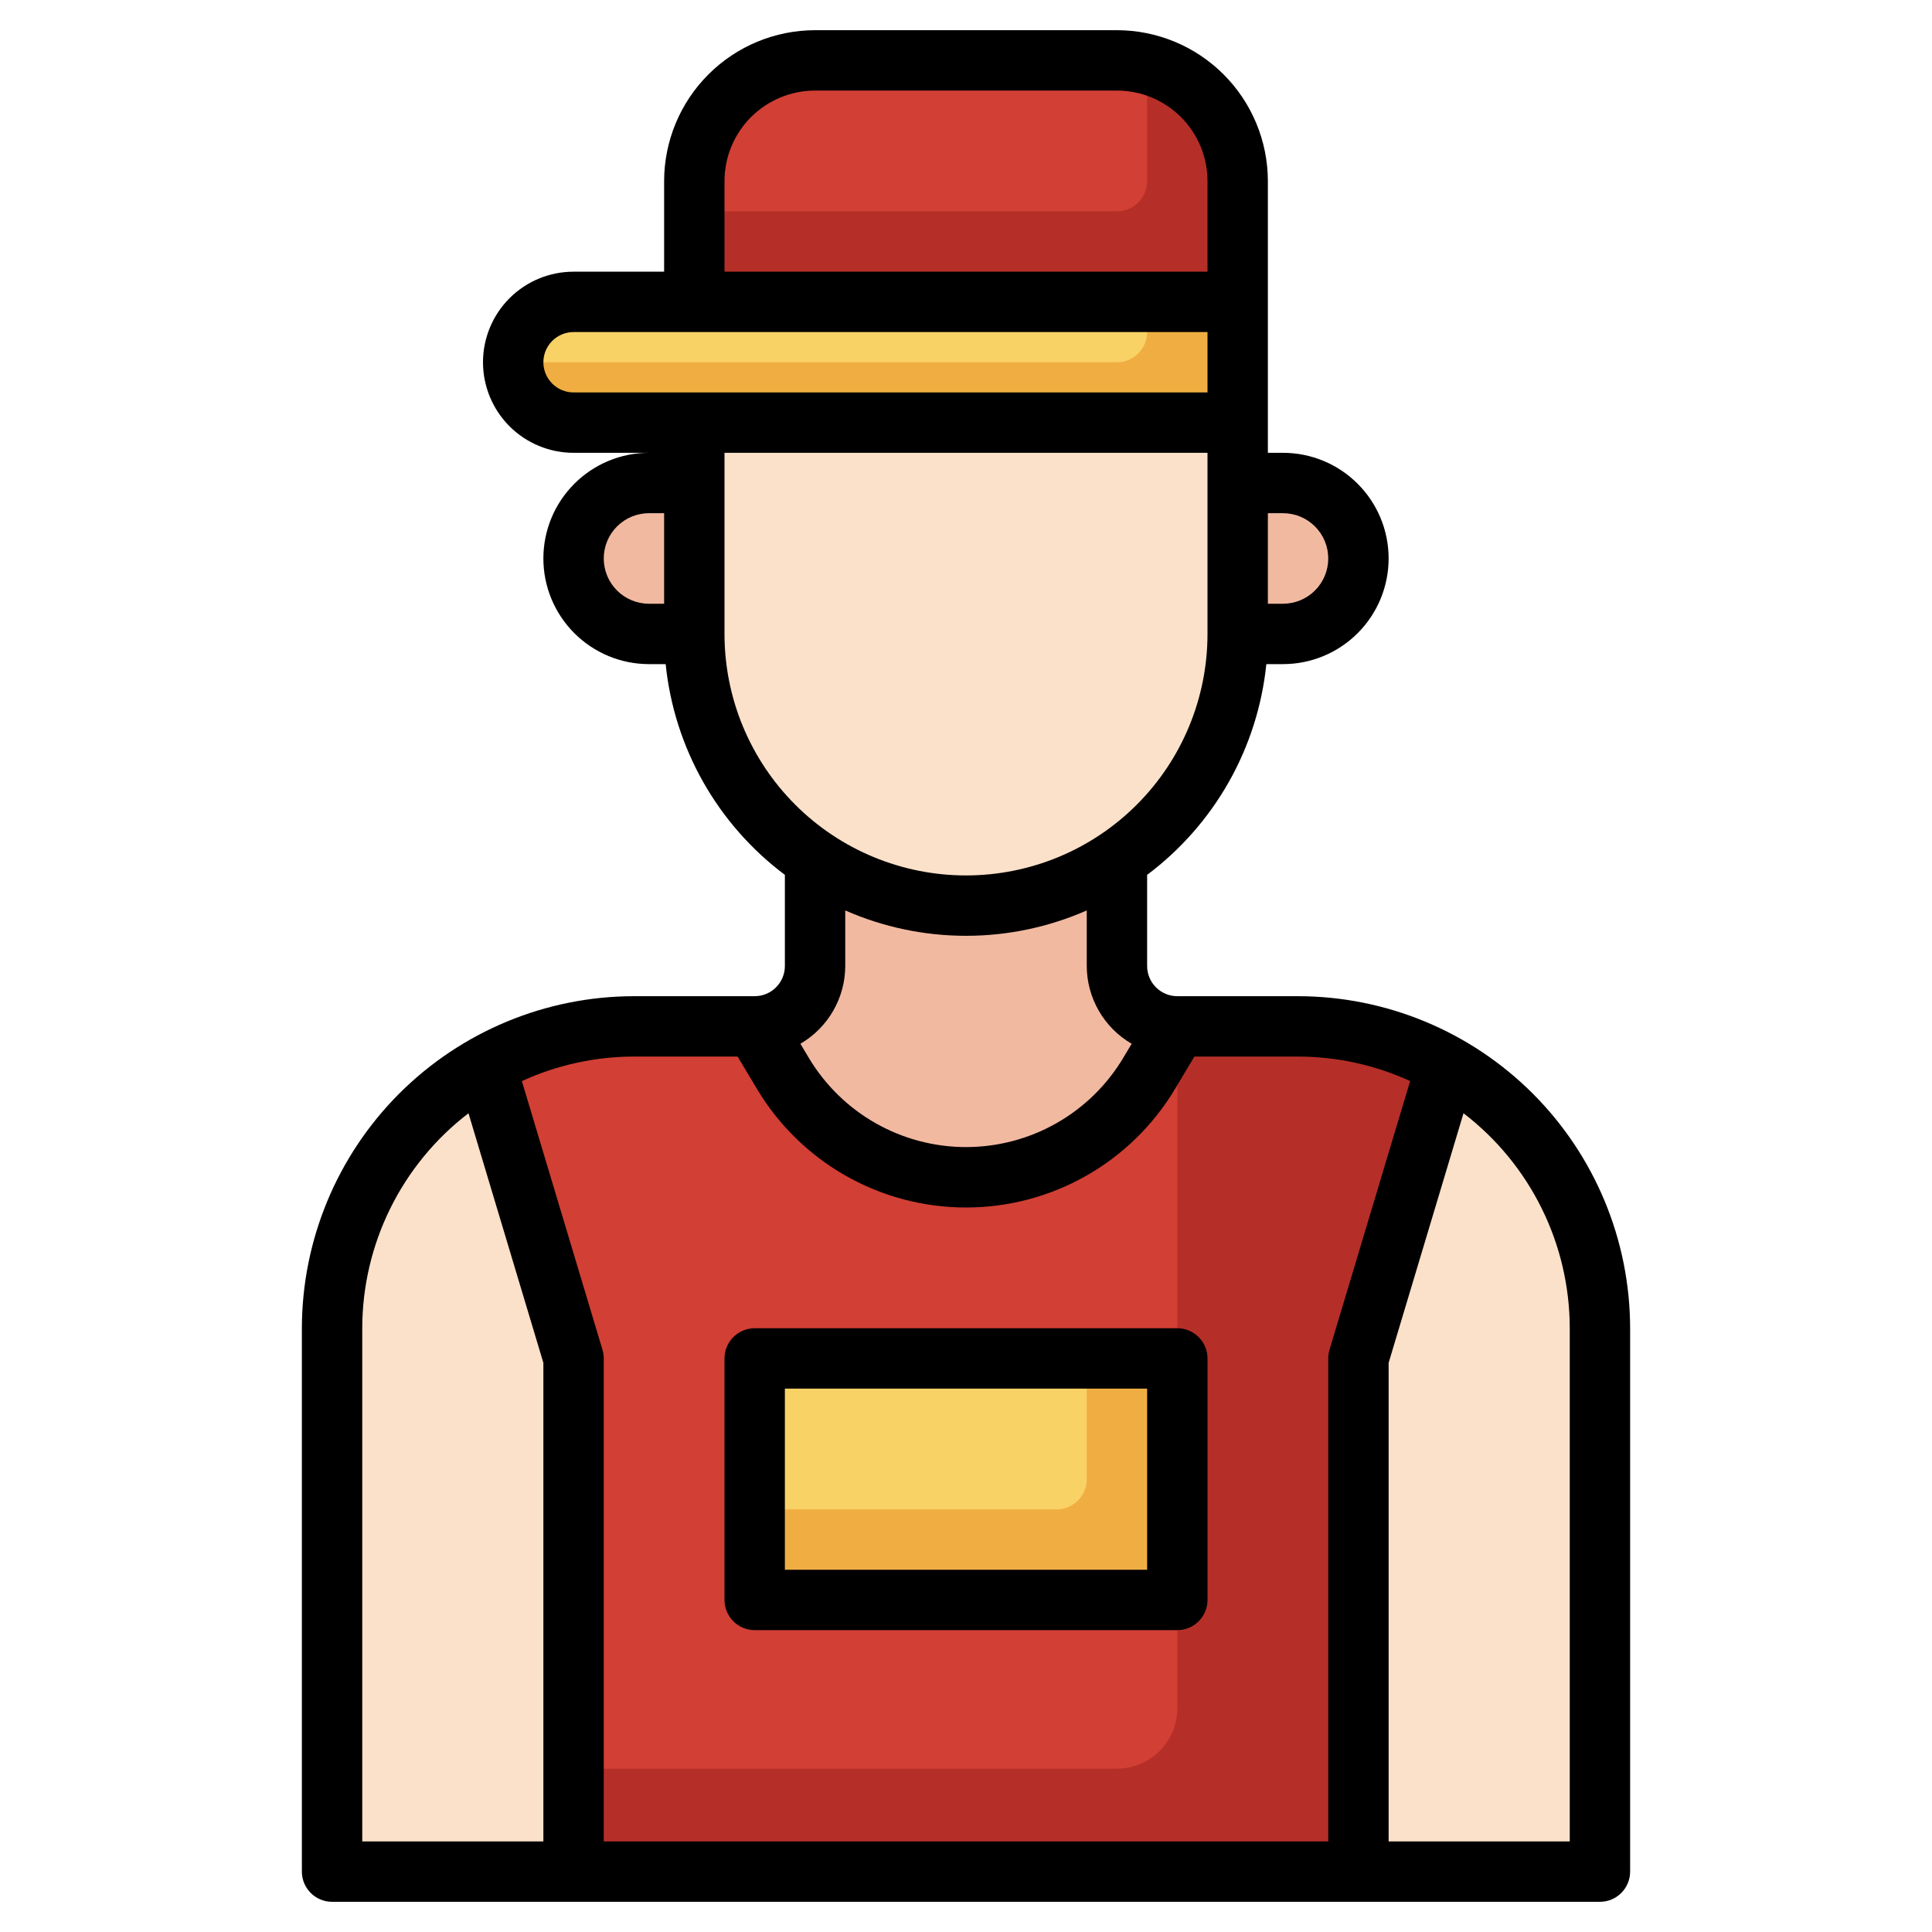<svg width="88" height="88" viewBox="0 0 88 88" fill="none" xmlns="http://www.w3.org/2000/svg">
<path d="M53.625 46.75L52.33 48.909C51.467 50.347 50.246 51.538 48.786 52.364C47.326 53.191 45.678 53.625 44 53.625C42.322 53.625 40.674 53.191 39.214 52.364C37.754 51.538 36.533 50.347 35.67 48.909L34.375 46.75H28.875C25.228 46.75 21.731 48.199 19.152 50.777C16.574 53.356 15.125 56.853 15.125 60.5V85.25H72.875V60.5C72.875 58.694 72.519 56.906 71.828 55.238C71.137 53.57 70.124 52.054 68.848 50.777C67.571 49.501 66.055 48.488 64.387 47.797C62.719 47.106 60.931 46.75 59.125 46.75H53.625Z" fill="#FBE1CA"/>
<path d="M26.125 85.25V61.875L22.119 48.521C24.18 47.357 26.508 46.747 28.875 46.75H34.374L35.67 48.909C36.533 50.347 37.754 51.538 39.213 52.364C40.673 53.191 42.322 53.625 43.999 53.625C45.677 53.625 47.326 53.191 48.786 52.364C50.245 51.538 51.466 50.347 52.329 48.909L53.624 46.75H59.124C61.492 46.746 63.82 47.357 65.881 48.521L61.874 61.875V85.25H26.125Z" fill="#B52F28"/>
<path d="M50.875 80.56C51.604 80.56 52.304 80.27 52.819 79.754C53.335 79.239 53.625 78.539 53.625 77.81V46.75L52.458 48.697C51.26 50.77 49.356 52.343 47.095 53.129C44.995 53.829 42.719 53.792 40.643 53.025C38.566 52.258 36.813 50.806 35.673 48.909L34.375 46.75H28.875C26.507 46.746 24.18 47.357 22.118 48.521L26.125 61.875V80.56H50.875Z" fill="#D23F34"/>
<path d="M53.625 46.75C52.896 46.75 52.196 46.46 51.681 45.944C51.165 45.429 50.875 44.729 50.875 44V39.166L50.919 39.137C48.876 40.518 46.466 41.254 44 41.25C41.552 41.254 39.158 40.528 37.125 39.166V44C37.125 44.729 36.835 45.429 36.319 45.944C35.804 46.46 35.104 46.75 34.375 46.75L35.67 48.909C36.533 50.347 37.754 51.538 39.214 52.364C40.674 53.191 42.322 53.625 44 53.625C45.678 53.625 47.326 53.191 48.786 52.364C50.246 51.538 51.467 50.347 52.33 48.909L53.625 46.75Z" fill="#F2B9A1"/>
<path d="M56.375 19.25V28.875C56.375 32.157 55.071 35.305 52.75 37.625C50.43 39.946 47.282 41.25 44 41.25C40.718 41.25 37.57 39.946 35.25 37.625C32.929 35.305 31.625 32.157 31.625 28.875V19.25" fill="#FBE1CA"/>
<path d="M31.625 28.875H29.562C28.651 28.875 27.776 28.513 27.132 27.868C26.487 27.224 26.125 26.349 26.125 25.438C26.125 24.526 26.487 23.651 27.132 23.007C27.776 22.362 28.651 22 29.562 22H31.625M56.375 28.875H58.438C59.349 28.875 60.224 28.513 60.868 27.868C61.513 27.224 61.875 26.349 61.875 25.438C61.875 24.526 61.513 23.651 60.868 23.007C60.224 22.362 59.349 22 58.438 22H56.375" fill="#F2B9A1"/>
<path d="M56.375 19.25H26.125C25.396 19.25 24.696 18.96 24.18 18.445C23.665 17.929 23.375 17.229 23.375 16.5C23.375 15.771 23.665 15.071 24.18 14.555C24.696 14.04 25.396 13.75 26.125 13.75H56.375V19.25Z" fill="#F0AE42"/>
<path d="M56.375 13.75V8.25C56.375 6.791 55.795 5.392 54.764 4.361C53.733 3.329 52.334 2.75 50.875 2.75H37.125C35.666 2.75 34.267 3.329 33.236 4.361C32.205 5.392 31.625 6.791 31.625 8.25V13.75" fill="#B52F28"/>
<path d="M34.375 61.875H53.625V72.875H34.375V61.875Z" fill="#F0AE42"/>
<path d="M49.5 67.375V61.875H34.375V68.75H48.125C48.49 68.75 48.839 68.605 49.097 68.347C49.355 68.089 49.5 67.74 49.5 67.375Z" fill="#F9D266"/>
<path d="M50.875 9.625C51.24 9.625 51.589 9.48 51.847 9.222C52.105 8.964 52.25 8.615 52.25 8.25V2.944C51.802 2.821 51.34 2.756 50.875 2.75H37.125C35.666 2.75 34.267 3.329 33.236 4.361C32.205 5.392 31.625 6.791 31.625 8.25V9.625H50.875Z" fill="#D23F34"/>
<path d="M52.25 13.75H26.125C25.396 13.75 24.696 14.04 24.18 14.555C23.665 15.071 23.375 15.771 23.375 16.5H50.875C51.24 16.5 51.589 16.355 51.847 16.097C52.105 15.839 52.25 15.49 52.25 15.125V13.75Z" fill="#F9D266"/>
<path d="M59.125 45.375H53.625C53.26 45.375 52.911 45.23 52.653 44.972C52.395 44.714 52.25 44.365 52.25 44V39.849C53.769 38.711 55.036 37.27 55.971 35.618C56.905 33.966 57.487 32.138 57.68 30.25H58.438C59.714 30.25 60.938 29.743 61.84 28.84C62.743 27.938 63.25 26.714 63.25 25.438C63.25 24.161 62.743 22.937 61.84 22.035C60.938 21.132 59.714 20.625 58.438 20.625H57.75V8.25C57.748 6.427 57.023 4.68 55.734 3.391C54.445 2.102 52.698 1.377 50.875 1.375H37.125C35.302 1.377 33.555 2.102 32.266 3.391C30.977 4.68 30.252 6.427 30.25 8.25V12.375H26.125C25.031 12.375 23.982 12.81 23.208 13.583C22.435 14.357 22 15.406 22 16.5C22 17.594 22.435 18.643 23.208 19.417C23.982 20.19 25.031 20.625 26.125 20.625H29.562C28.286 20.625 27.062 21.132 26.16 22.035C25.257 22.937 24.75 24.161 24.75 25.438C24.75 26.714 25.257 27.938 26.16 28.84C27.062 29.743 28.286 30.25 29.562 30.25H30.32C30.513 32.138 31.095 33.966 32.029 35.618C32.964 37.27 34.231 38.711 35.75 39.849V44C35.75 44.365 35.605 44.714 35.347 44.972C35.089 45.23 34.74 45.375 34.375 45.375H28.875C24.865 45.38 21.021 46.975 18.185 49.81C15.35 52.646 13.755 56.49 13.75 60.5V85.25C13.75 85.615 13.895 85.964 14.153 86.222C14.411 86.48 14.76 86.625 15.125 86.625H72.875C73.24 86.625 73.589 86.48 73.847 86.222C74.105 85.964 74.25 85.615 74.25 85.25V60.5C74.245 56.49 72.65 52.646 69.815 49.81C66.979 46.975 63.135 45.38 59.125 45.375ZM58.438 23.375C58.984 23.375 59.509 23.592 59.896 23.979C60.283 24.366 60.5 24.89 60.5 25.438C60.5 25.985 60.283 26.509 59.896 26.896C59.509 27.283 58.984 27.5 58.438 27.5H57.75V23.375H58.438ZM33 8.25C33 7.156 33.435 6.107 34.208 5.333C34.982 4.56 36.031 4.125 37.125 4.125H50.875C51.969 4.125 53.018 4.56 53.792 5.333C54.565 6.107 55 7.156 55 8.25V12.375H33V8.25ZM26.125 17.875C25.76 17.875 25.411 17.73 25.153 17.472C24.895 17.214 24.75 16.865 24.75 16.5C24.75 16.135 24.895 15.786 25.153 15.528C25.411 15.27 25.76 15.125 26.125 15.125H55V17.875H26.125ZM27.5 25.438C27.5 24.89 27.717 24.366 28.104 23.979C28.491 23.592 29.015 23.375 29.562 23.375H30.25V27.5H29.562C29.015 27.5 28.491 27.283 28.104 26.896C27.717 26.509 27.5 25.985 27.5 25.438ZM33 28.875V20.625H55V28.875C55 31.792 53.841 34.59 51.778 36.653C49.715 38.716 46.917 39.875 44 39.875C41.083 39.875 38.285 38.716 36.222 36.653C34.159 34.59 33 31.792 33 28.875ZM44 42.625C45.894 42.625 47.767 42.231 49.5 41.469V44C49.502 44.718 49.692 45.422 50.051 46.044C50.41 46.665 50.925 47.182 51.546 47.542L51.151 48.202C50.41 49.436 49.362 50.457 48.109 51.166C46.856 51.875 45.441 52.248 44.001 52.248C42.562 52.248 41.147 51.875 39.894 51.166C38.641 50.457 37.593 49.436 36.851 48.202L36.457 47.542C37.077 47.181 37.592 46.664 37.95 46.043C38.309 45.422 38.498 44.717 38.5 44V41.469C40.233 42.231 42.106 42.625 44 42.625ZM33.597 48.125L34.49 49.617C35.476 51.259 36.87 52.618 38.536 53.561C40.203 54.504 42.085 55 44 55C45.915 55 47.797 54.504 49.464 53.561C51.13 52.618 52.524 51.259 53.51 49.617L54.403 48.125H59.125C60.887 48.126 62.628 48.507 64.23 49.24L60.558 61.478C60.519 61.606 60.499 61.74 60.5 61.875V83.875H27.5V61.875C27.5 61.741 27.481 61.608 27.442 61.48L23.77 49.243C25.372 48.508 27.113 48.127 28.875 48.125H33.597ZM16.5 60.5C16.502 58.606 16.939 56.738 17.778 55.04C18.617 53.342 19.835 51.859 21.339 50.707L24.75 62.076V83.875H16.5V60.5ZM71.5 83.875H63.25V62.076L66.661 50.707C68.165 51.859 69.383 53.342 70.222 55.04C71.061 56.738 71.498 58.606 71.5 60.5V83.875Z" fill="black"/>
<path d="M34.375 74.25H53.625C53.99 74.25 54.339 74.105 54.597 73.847C54.855 73.589 55 73.24 55 72.875V61.875C55 61.51 54.855 61.161 54.597 60.903C54.339 60.645 53.99 60.5 53.625 60.5H34.375C34.01 60.5 33.661 60.645 33.403 60.903C33.145 61.161 33 61.51 33 61.875V72.875C33 73.24 33.145 73.589 33.403 73.847C33.661 74.105 34.01 74.25 34.375 74.25ZM35.75 63.25H52.25V71.5H35.75V63.25Z" fill="black"/>
</svg>
